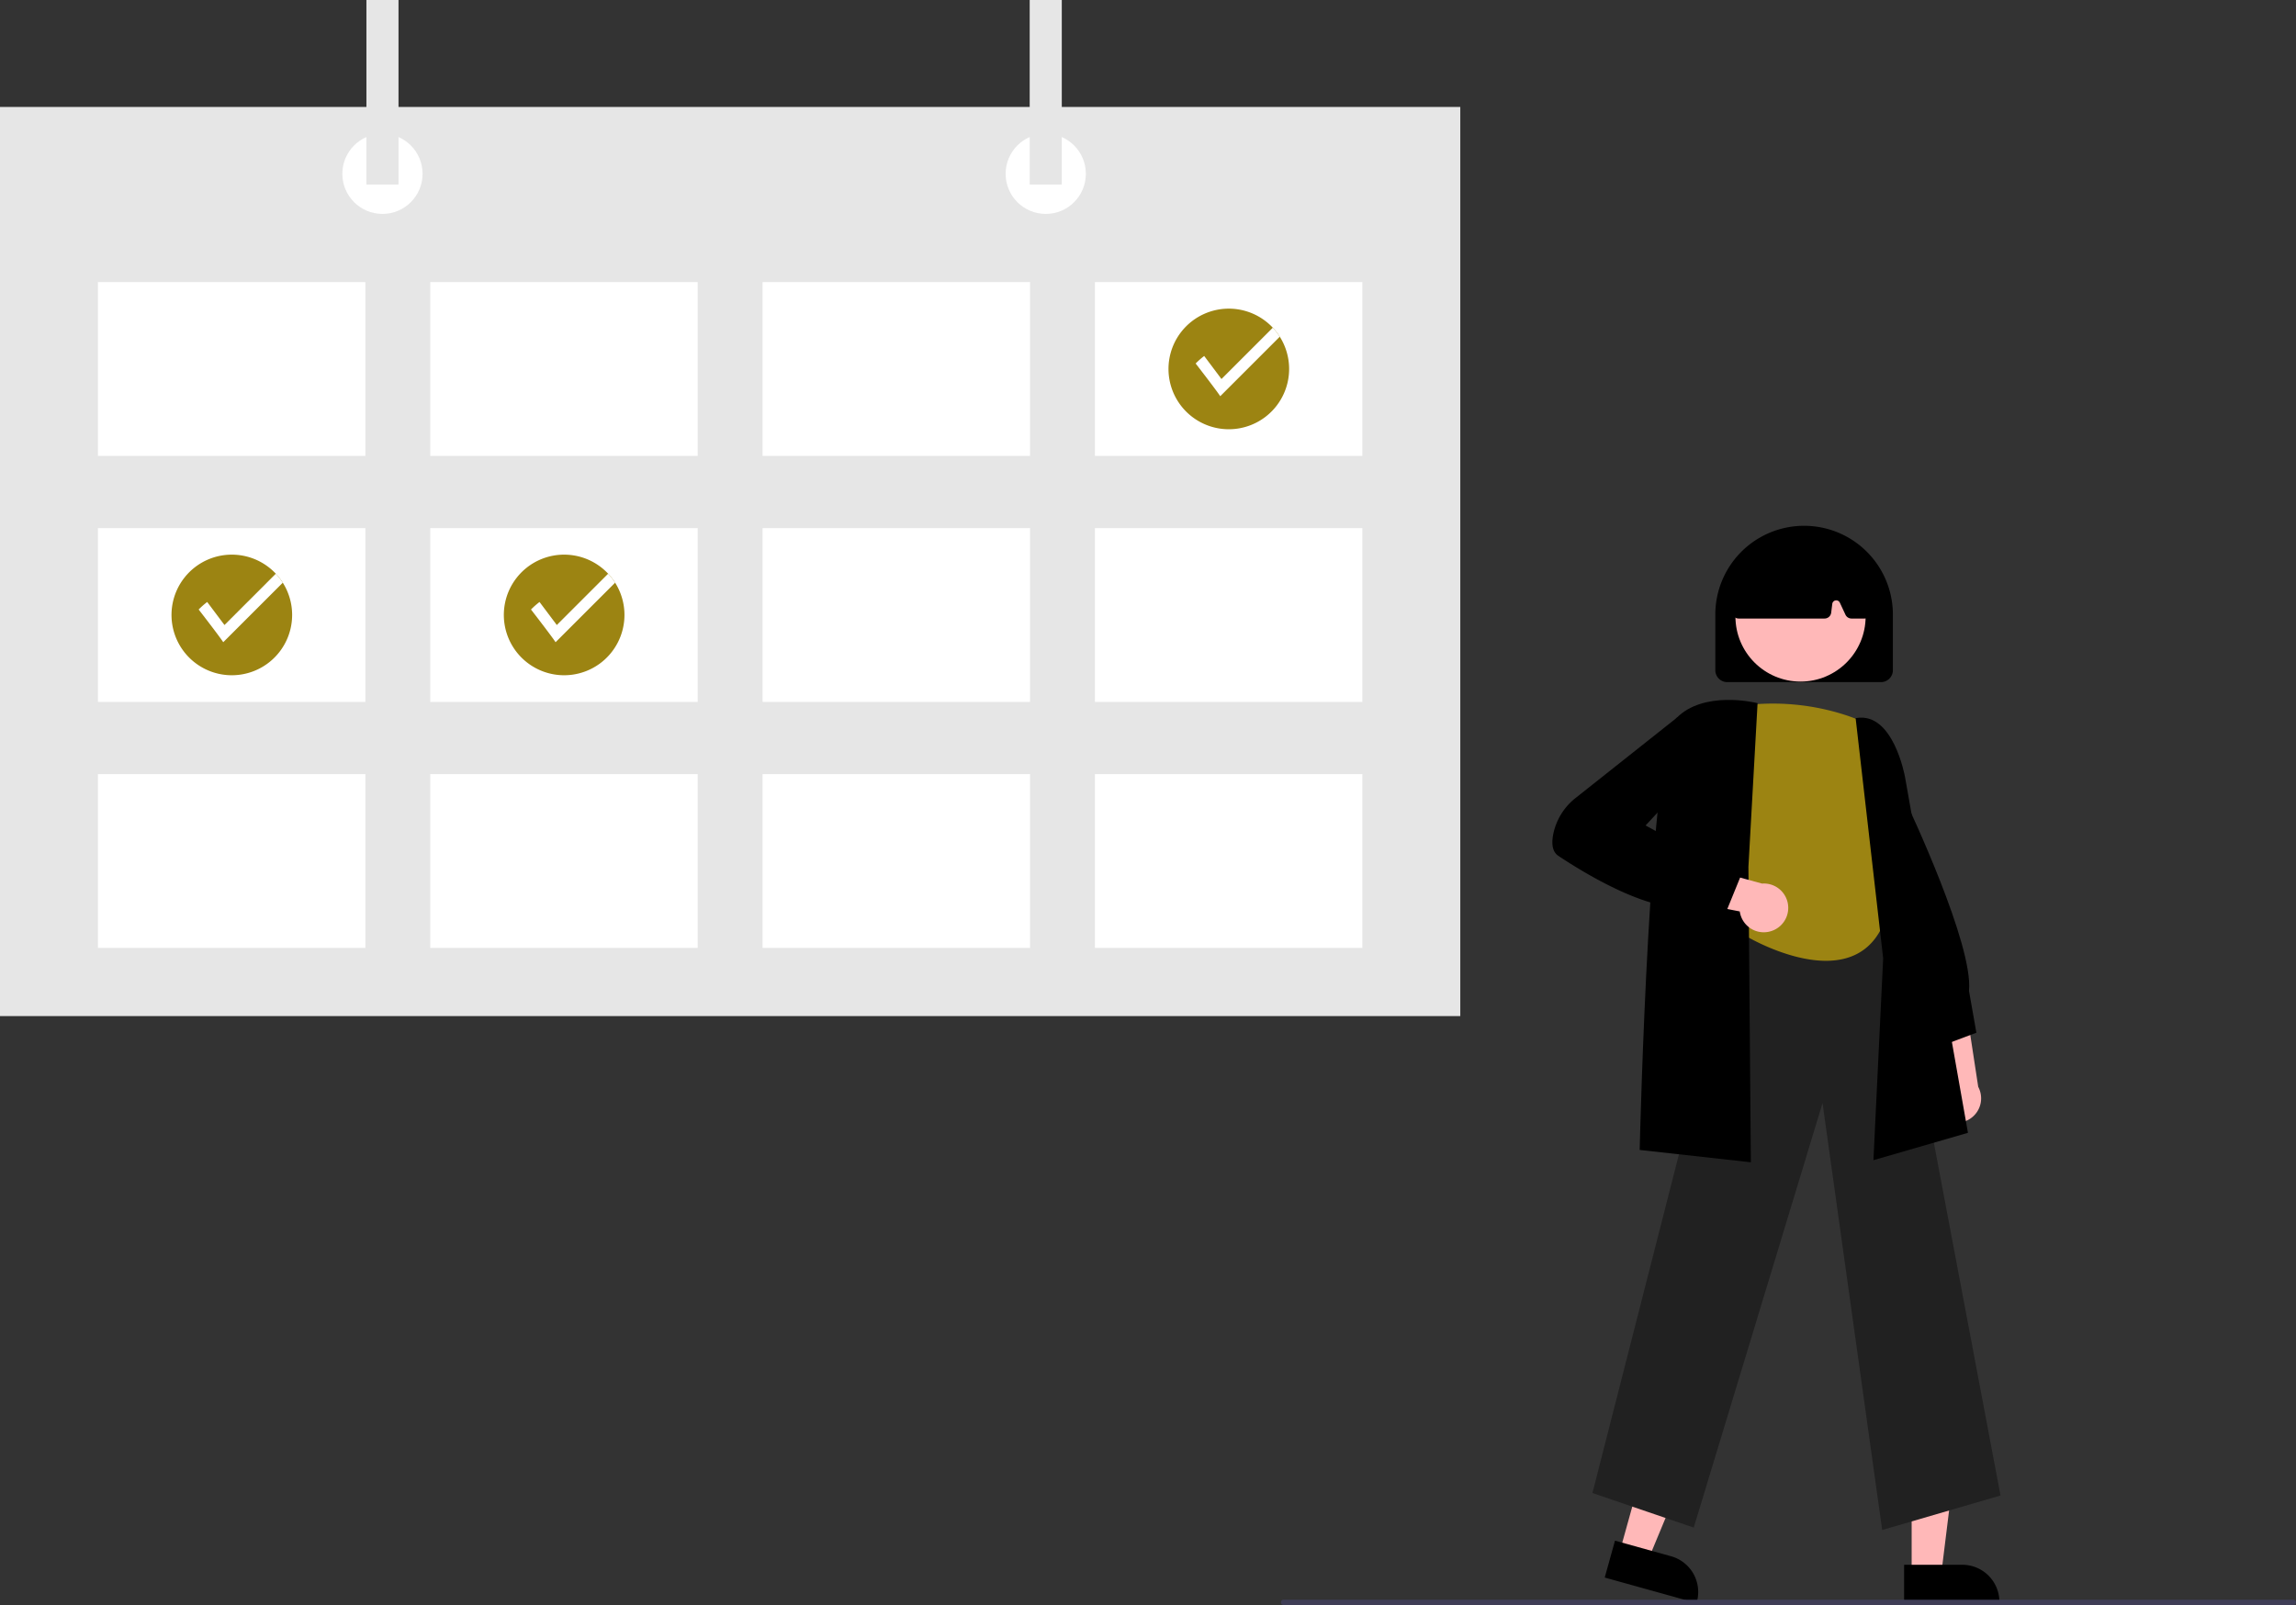 <svg width="866.331" height="605.74" xmlns="http://www.w3.org/2000/svg">

 <rect width="100%" height="100%" fill="#333333" stroke="none"/>

 <g>
  <title>Layer 1</title>
  <path id="svg_1" fill="#ffb8b8" d="m731.468,420.659a9.146,9.146 0 0 1 1.931,-13.891l-7.252,-31.682l15.819,5.918l4.461,29.178a9.195,9.195 0 0 1 -14.959,10.476l-0,0z"/>
  <path id="svg_2" fill="#000000" d="m730.374,395.514l-13.906,-26.885l1.881,-67.697l0.894,1.883c1.041,2.193 25.44,53.846 23.7,71.138l2.789,15.802l-15.357,5.759z"/>
  <polygon id="svg_3" fill="#ffb8b8" points="721.307 594.201 732.458 594.201 737.762 551.192 721.305 551.193 721.307 594.201"/>
  <path id="svg_4" fill="#000000" d="m718.463,590.561l21.959,-0.001l0.002,0a13.994,13.994 0 0 1 13.994,13.994l0,0.455l-35.954,0.002l-0,-14.449z"/>
  <polygon id="svg_5" fill="#ffb8b8" points="611.134 585.727 621.877 588.714 638.511 548.699 622.655 544.29 611.134 585.727"/>
  <path id="svg_6" fill="#000000" d="m609.369,581.458l21.156,5.883l0.001,0a13.994,13.994 0 0 1 9.733,17.231l-0.122,0.438l-34.64,-9.631l3.871,-13.921z"/>
  <path id="svg_7" fill="#212121" d="m710.19,577.434l-22.504,-161.126l-48.604,160.215l-38.217,-13.05l54.775,-214.533l0.36,-0.025l57.381,-3.991l41.457,219.488l-44.647,13.022z"/>
  <path id="svg_8" fill="#9c8412" d="m704.238,273.015s-20.919,-10.914 -49.114,-6.367c0,0 -15.007,36.205 0,50.618l4.093,36.241s38.2,22.738 50.933,-3.638l-1.819,-30.014s9.095,-14.395 1.819,-24.933a34.821,34.821 0 0 1 -5.912,-21.907z"/>
  <path id="svg_9" fill="#000000" d="m706.888,437.857l3.672,-76.188l-10.391,-90.634l0.477,-0.072c13.631,-2.055 18.003,21.428 18.182,22.428l23.726,134.142l-35.665,10.324z"/>
  <path id="svg_10" fill="#000000" d="m660.632,438.651l-41.943,-4.66l0.011,-0.458c0.149,-6.209 3.759,-152.204 13.875,-162.544c10.176,-10.401 29.377,-5.901 30.19,-5.703l0.405,0.098l-3.451,61.776l0.915,111.492z"/>
  <path id="svg_11" fill="#ffb8b8" d="m668.357,351.393a9.146,9.146 0 0 1 -11.907,-7.409l-31.895,-6.249l11.835,-12.049l28.473,7.781a9.195,9.195 0 0 1 3.493,17.925l0,-0z"/>
  <path id="svg_12" fill="#000000" d="m651.337,344.079l-10.393,-2.234c-15.342,4.614 -42.122,-11.63 -52.946,-18.845c-2.037,-1.357 -2.697,-4.047 -1.964,-7.994a23.31,23.31 0 0 1 8.567,-13.915l38.12,-30.225l9.622,-1.609l2.858,16.195l-24.287,26.086l35.752,19.46l-5.329,13.081z"/>
  <path id="svg_13" fill="#000000" d="m647.226,252.938l0,-21a33.5,33.5 0 1 1 67,0l0,21a4.505,4.505 0 0 1 -4.5,4.5l-58,0a4.505,4.505 0 0 1 -4.5,-4.5z"/>
  <circle id="svg_14" fill="#ffb8b8" r="24.561" cy="232.671" cx="679.38"/>
  <path id="svg_15" fill="#000000" d="m654.145,232.576a2.5,2.5 0 0 1 -0.585,-1.993l2.909,-20.26a2.504,2.504 0 0 1 1.415,-1.919c14.85,-6.95 29.91,-6.959 44.76,-0.026a2.519,2.519 0 0 1 1.429,2.036l1.942,20.286a2.5,2.5 0 0 1 -2.489,2.738l-4.926,0a2.51,2.51 0 0 1 -2.265,-1.442l-2.126,-4.555a1.5,1.5 0 0 0 -2.848,0.448l-0.42,3.358a2.504,2.504 0 0 1 -2.481,2.19l-32.426,0a2.5,2.5 0 0 1 -1.889,-0.862z"/>
  <rect id="svg_16" fill="#e6e6e6" height="343.114" width="551" y="40.366"/>
  <rect id="svg_17" fill="#fff" height="65.595" width="100.916" y="106.466" x="36.949"/>
  <rect id="svg_18" fill="#fff" height="65.595" width="100.916" y="106.466" x="162.344"/>
  <rect id="svg_19" fill="#fff" height="65.595" width="100.916" y="106.466" x="287.74"/>
  <rect id="svg_20" fill="#fff" height="65.595" width="100.916" y="106.466" x="413.135"/>
  <rect id="svg_21" fill="#fff" height="65.595" width="100.916" y="199.309" x="36.949"/>
  <rect id="svg_22" fill="#fff" height="65.595" width="100.916" y="199.309" x="162.344"/>
  <rect id="svg_23" fill="#fff" height="65.595" width="100.916" y="199.309" x="287.74"/>
  <rect id="svg_24" fill="#fff" height="65.595" width="100.916" y="199.309" x="413.135"/>
  <rect id="svg_25" fill="#fff" height="65.595" width="100.916" y="292.151" x="36.949"/>
  <rect id="svg_26" fill="#fff" height="65.595" width="100.916" y="292.151" x="162.344"/>
  <rect id="svg_27" fill="#fff" height="65.595" width="100.916" y="292.151" x="287.74"/>
  <rect id="svg_28" fill="#fff" height="65.595" width="100.916" y="292.151" x="413.135"/>
  <circle id="svg_29" fill="#fff" r="15.137" cy="65.595" cx="144.31"/>
  <circle id="svg_30" fill="#fff" r="15.137" cy="65.595" cx="394.581"/>
  <rect id="svg_31" fill="#e6e6e6" height="69.632" width="12.11" x="138.255"/>
  <rect id="svg_32" fill="#e6e6e6" height="69.632" width="12.11" x="388.526"/>
  <path id="svg_33" fill="#9c8412" d="m486.414,139.264a22.757,22.757 0 1 1 -3.527,-12.19a22.757,22.757 0 0 1 3.527,12.19z"/>
  <path id="svg_34" fill="#fff" d="m482.887,127.073l-22.464,22.46c-1.412,-2.186 -9.278,-12.344 -9.278,-12.344a31.827,31.827 0 0 1 3.22,-2.842l6.523,8.697l19.369,-19.369a22.727,22.727 0 0 1 2.631,3.398z"/>
  <path id="svg_35" fill="#9c8412" d="m235.623,232.106a22.757,22.757 0 1 1 -3.527,-12.19a22.757,22.757 0 0 1 3.527,12.19z"/>
  <path id="svg_36" fill="#fff" d="m232.096,219.916l-22.464,22.46c-1.412,-2.186 -9.278,-12.344 -9.278,-12.344a31.827,31.827 0 0 1 3.22,-2.842l6.523,8.697l19.369,-19.369a22.726,22.726 0 0 1 2.631,3.398z"/>
  <path id="svg_37" fill="#9c8412" d="m110.228,232.106a22.757,22.757 0 1 1 -3.527,-12.19a22.757,22.757 0 0 1 3.527,12.19z"/>
  <path id="svg_38" fill="#fff" d="m106.701,219.916l-22.464,22.46c-1.412,-2.186 -9.278,-12.344 -9.278,-12.344a31.827,31.827 0 0 1 3.22,-2.842l6.523,8.697l19.369,-19.369a22.727,22.727 0 0 1 2.631,3.398z"/>
  <path id="svg_39" fill="#3f3d56" d="m865.331,605.74l-381,0a1,1 0 0 1 0,-2l381,0a1,1 0 0 1 0,2z"/>
 </g>
</svg>